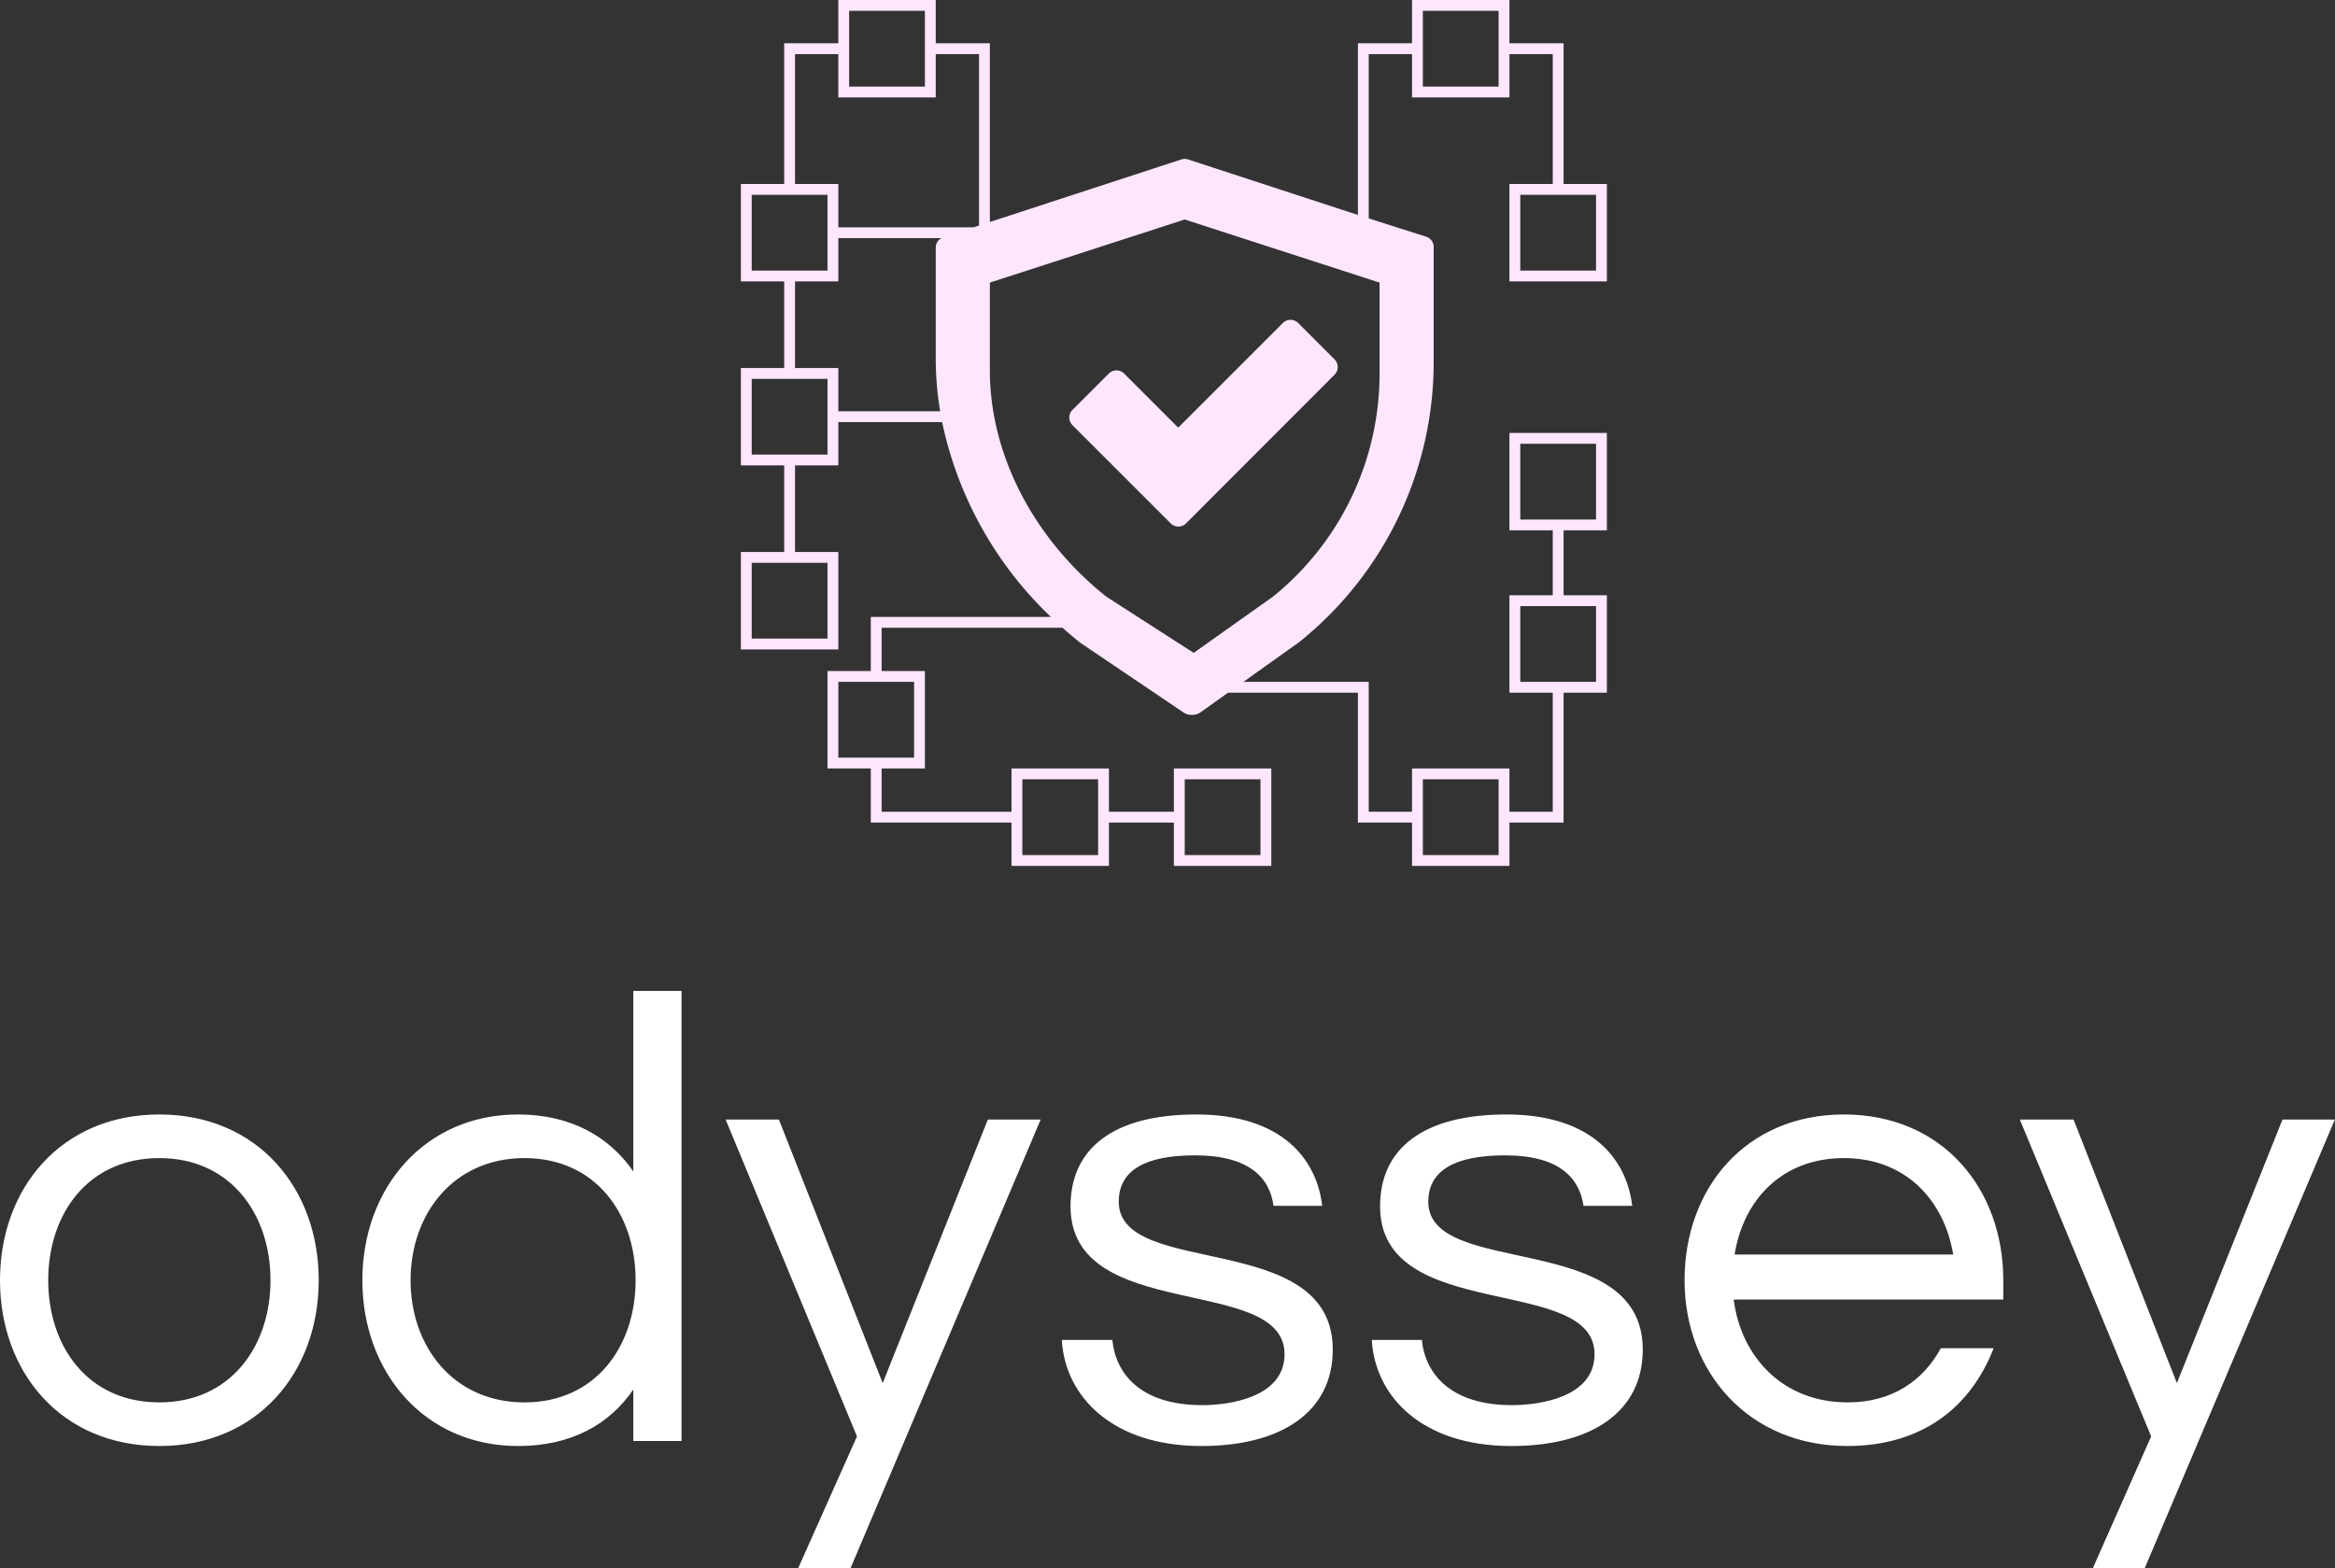 <svg data-v-423bf9ae="" xmlns="http://www.w3.org/2000/svg" viewBox="0 0 242.673 163" class="iconAbove"><rect x="0" y="0" width="242.673" height="163" fill="#333333" stroke="none"/><!----><!----><!----><g data-v-423bf9ae="" id="b5db0c74-efa4-462a-88be-c0a9fd58fa22" fill="#ffffff" transform="matrix(4.773,0,0,4.773,-2.291,94.981)"><path d="M3.95 4.37C1.81 4.37 0.48 5.98 0.48 7.98C0.48 9.98 1.81 11.59 3.95 11.59C6.09 11.59 7.42 9.98 7.42 7.98C7.42 5.98 6.09 4.37 3.95 4.37ZM3.95 10.64C2.39 10.64 1.53 9.42 1.53 7.98C1.53 6.54 2.39 5.32 3.95 5.32C5.50 5.32 6.37 6.54 6.37 7.98C6.37 9.42 5.50 10.64 3.95 10.64ZM11.76 4.37C9.72 4.37 8.37 5.98 8.37 7.98C8.37 9.98 9.72 11.59 11.76 11.59C12.92 11.59 13.75 11.12 14.27 10.36L14.27 11.48L15.32 11.48L15.32 1.68L14.27 1.68L14.27 5.61C13.75 4.86 12.92 4.37 11.76 4.37ZM11.90 10.64C10.35 10.64 9.42 9.42 9.42 7.98C9.42 6.54 10.35 5.32 11.90 5.32C13.45 5.32 14.32 6.54 14.32 7.98C14.32 9.42 13.45 10.64 11.90 10.64ZM23.14 4.48L21.99 4.48L19.70 10.22L17.44 4.48L16.28 4.48L19.14 11.38L17.86 14.25L19.00 14.25ZM26.53 4.37C24.72 4.37 23.79 5.11 23.79 6.37C23.79 8.93 28.45 7.84 28.45 9.59C28.45 10.54 27.23 10.70 26.66 10.70C25.30 10.70 24.77 10.00 24.70 9.28L23.60 9.28C23.67 10.51 24.70 11.59 26.64 11.59C28.38 11.59 29.50 10.85 29.50 9.49C29.50 6.86 24.84 7.95 24.84 6.27C24.84 5.59 25.41 5.26 26.50 5.26C27.68 5.26 28.13 5.75 28.21 6.36L29.27 6.36C29.15 5.33 28.38 4.37 26.53 4.37ZM33.28 4.37C31.47 4.37 30.53 5.11 30.53 6.37C30.53 8.93 35.20 7.84 35.20 9.59C35.20 10.54 33.98 10.70 33.40 10.70C32.05 10.70 31.51 10.00 31.44 9.28L30.35 9.28C30.42 10.51 31.44 11.59 33.39 11.59C35.13 11.59 36.25 10.85 36.25 9.49C36.25 6.86 31.58 7.95 31.58 6.27C31.58 5.59 32.16 5.26 33.25 5.26C34.43 5.26 34.87 5.75 34.96 6.36L36.02 6.36C35.90 5.33 35.13 4.37 33.28 4.37ZM40.71 10.64C39.30 10.64 38.39 9.65 38.23 8.40L44.10 8.40L44.10 7.98C44.10 5.98 42.77 4.37 40.63 4.37C38.49 4.37 37.16 5.98 37.16 7.98C37.16 9.98 38.56 11.59 40.70 11.59C42.36 11.59 43.40 10.72 43.89 9.46L42.74 9.46C42.36 10.16 41.69 10.64 40.71 10.64ZM40.63 5.32C41.97 5.32 42.81 6.23 43.01 7.42L38.25 7.42C38.44 6.23 39.28 5.32 40.63 5.32ZM51.32 4.48L50.18 4.48L47.88 10.22L45.63 4.48L44.46 4.48L47.32 11.38L46.05 14.25L47.18 14.25Z"></path></g><!----><g data-v-423bf9ae="" id="c2ceb183-6096-4107-8438-44b0c7577ef6" transform="matrix(1.125,0,0,1.125,66.875,-11.25)" stroke="none" fill="#FEE6FE"><path d="M63.84 43.2l-3.36-3.36a1 1 0 0 0-1.41 0l-9.67 9.67-5-5a1 1 0 0 0-1.41 0l-3.36 3.36a1 1 0 0 0 0 1.41l9.08 9.08a1 1 0 0 0 1.41 0l13.72-13.74a1 1 0 0 0 0-1.42z"></path><path d="M80 27v9h9v-9h-4V14h-5v-4h-9v4h-5v15.86l-15.69-5.13a1 1 0 0 0-.62 0L32 30.51V14h-5v-4h-9v4h-5v13H9v9h4v8H9v9h4v8H9v9h9v-9h-4v-8h4v-4h9.59a34.69 34.69 0 0 0 10.05 18H21v5h-4v9h4v5h13v4h9v-4h6v4h9v-9h-9v4h-6v-4h-9v4H22v-4h4v-9h-4v-4h16.71q.79.7 1.62 1.37l9.58 6.47a1.35 1.35 0 0 0 .76.21 1.37 1.37 0 0 0 .77-.22L54 74h12v12h5v4h9v-4h5V74h4v-9h-4v-6h4v-9h-9v9h4v6h-4v9h4v11h-4v-4h-9v4h-4V73H55.42l5.15-3.67A33.15 33.15 0 0 0 73 43.21V32.87a1 1 0 0 0-.69-1L67 30.18V15h4v4h9v-4h4v12zM17 62v7h-7v-7zm33 20h7v7h-7v-7zm-15 0h7v7h-7zm-10-9v7h-7v-7zm56-15v-7h7v7h-7zm0 15v-7h7v7h-7zm-9 9h7v7h-7zM50.83 70.32l-8.08-5.2C36 59.74 32 51.94 32 44.23v-8.12l18-5.83 18 5.83v8.12a26.49 26.49 0 0 1-9.84 20.89zM19 11h7v7h-7zm-5 4h4v4h9v-4h4v15.84l-.49.16H18v-4h-4zm-4 20v-7h7v7h-7zm7 17h-7v-7h7zm1-4v-4h-4v-8h4v-4h9.53a1 1 0 0 0-.53.87v10.34a29.5 29.5 0 0 0 .41 4.79zm61-30h-7v-7h7zm9 10v7h-7v-7z"></path></g><!----></svg>